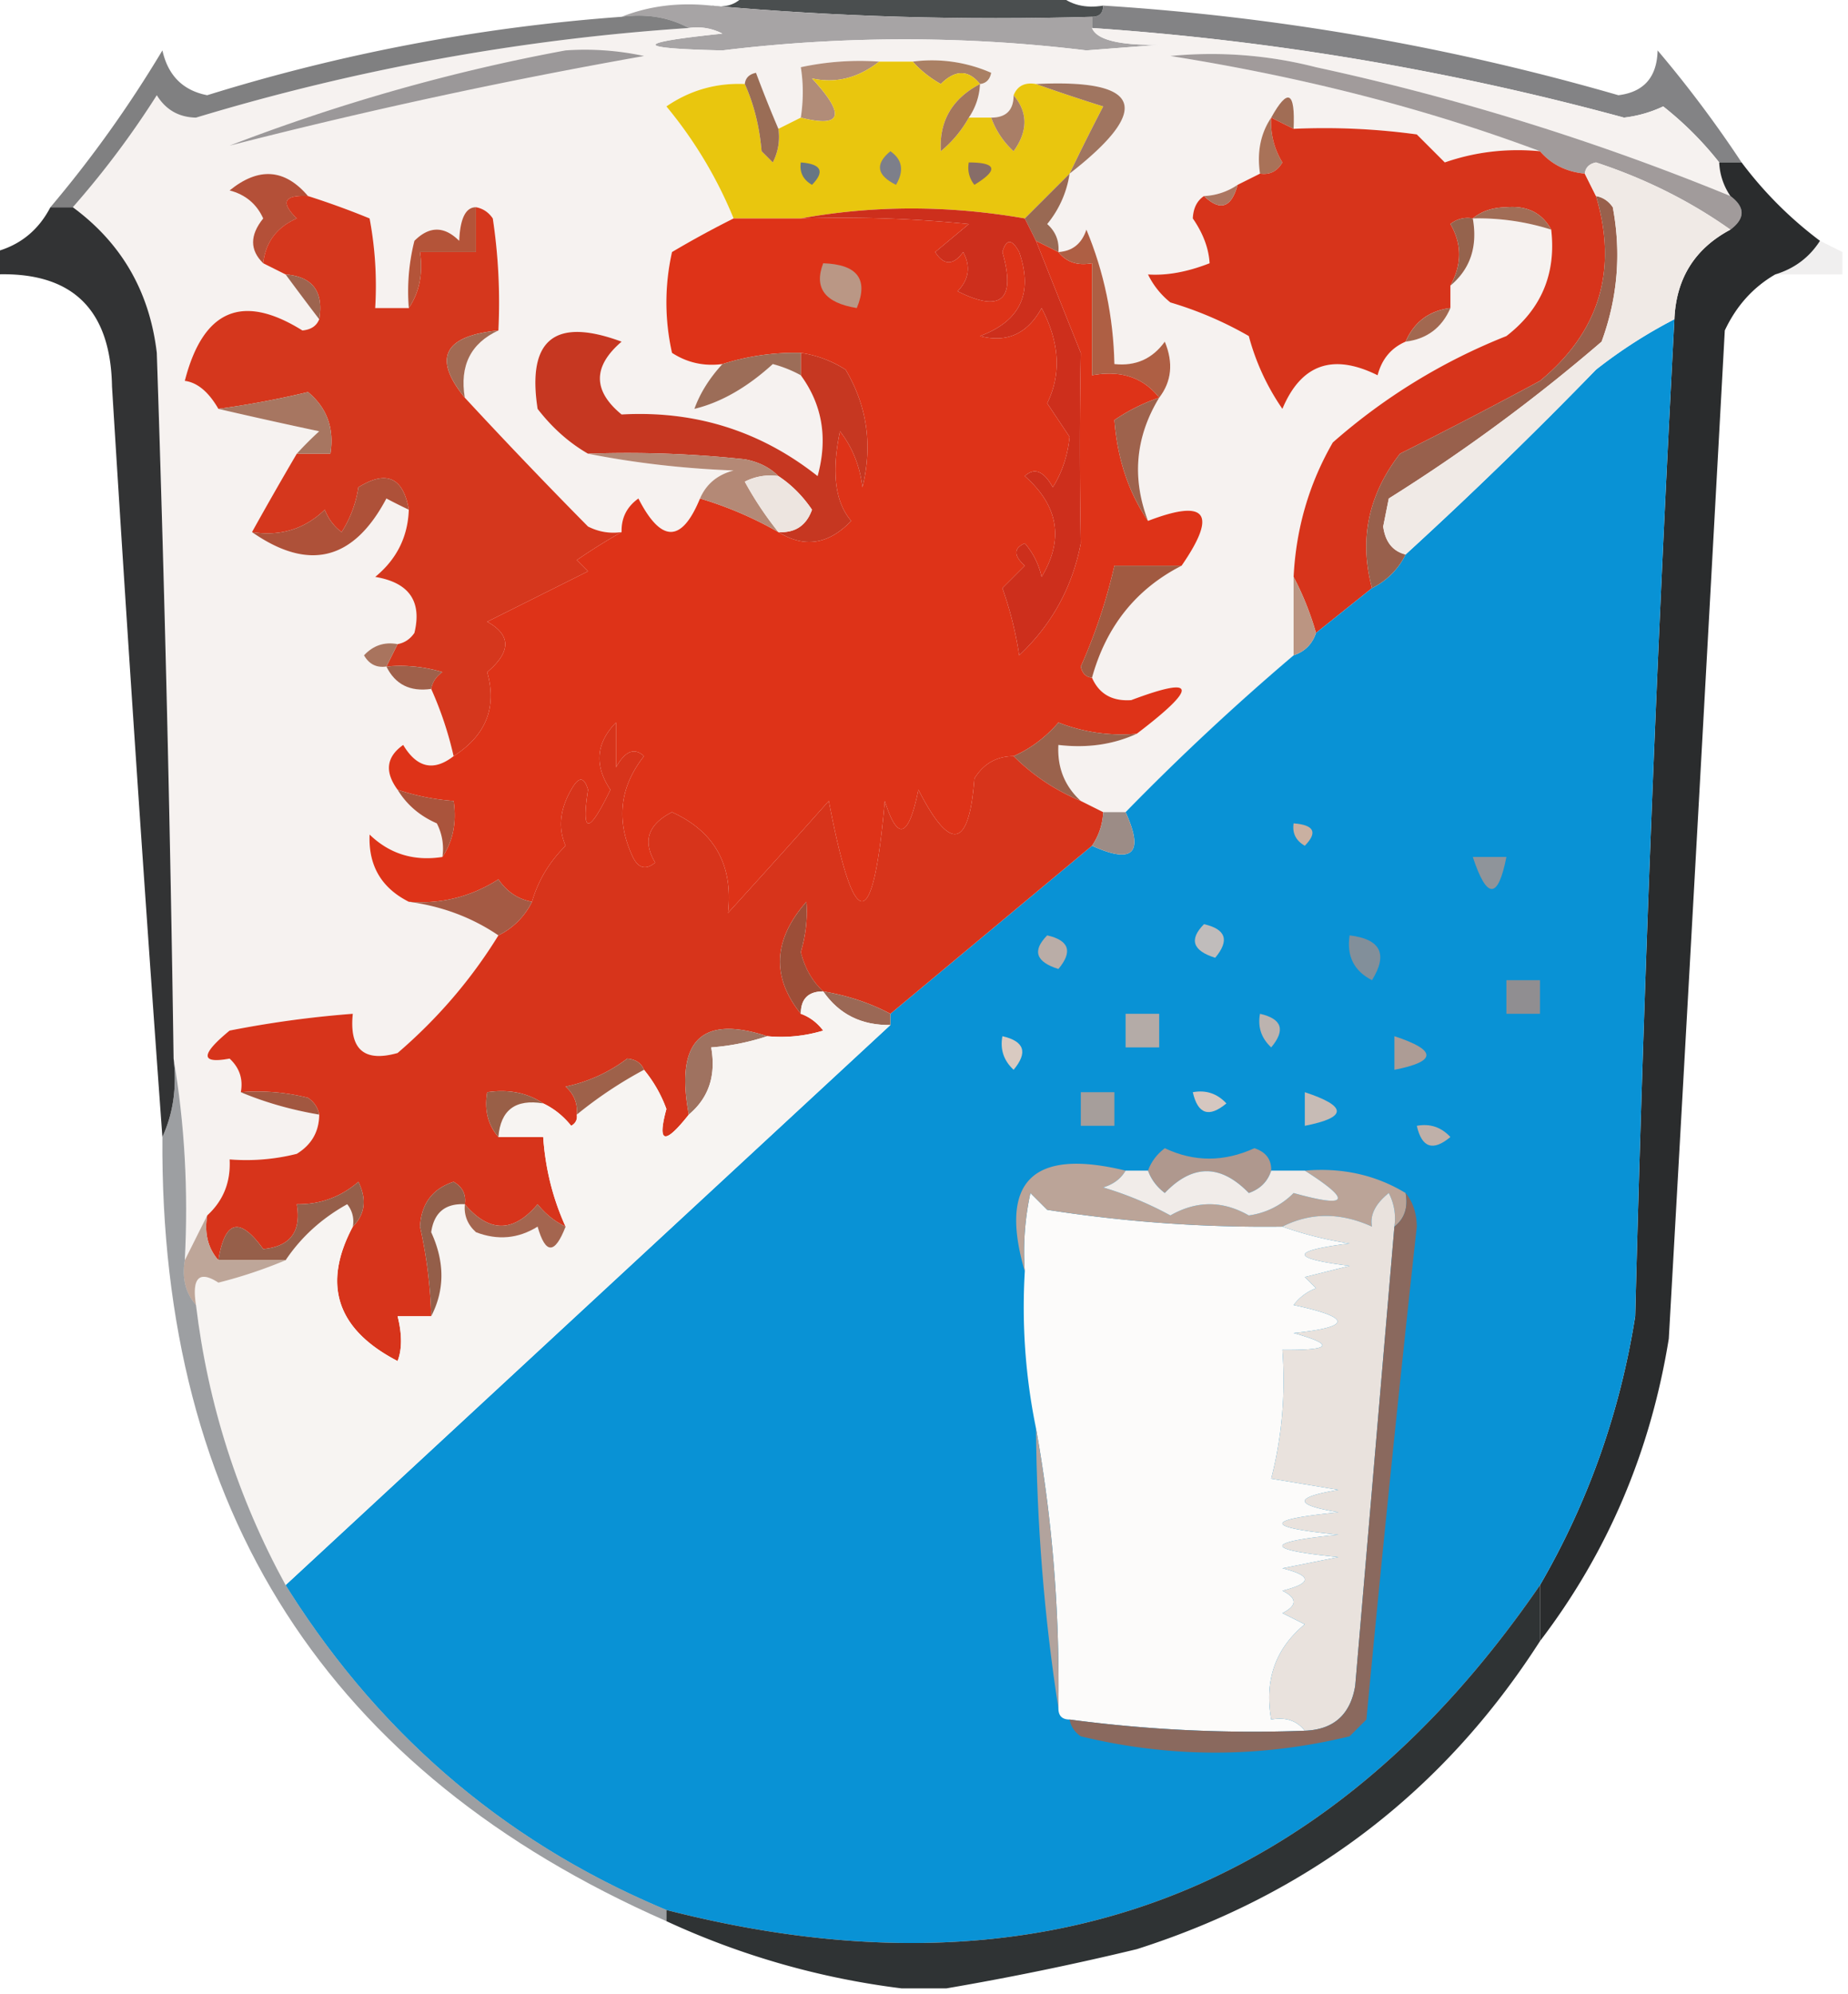 <svg xmlns="http://www.w3.org/2000/svg" width="165" height="178" style="shape-rendering:geometricPrecision;text-rendering:geometricPrecision;image-rendering:optimizeQuality;fill-rule:evenodd;clip-rule:evenodd"><path style="opacity:1" fill="#4a4e4f" d="M66.5-.5h28c1.068.934 2.401 1.268 4 1 0 .667-.333 1-1 1-11.512.328-22.846-.005-34-1 1.291.237 2.291-.096 3-1z"/><path style="opacity:.775" fill="#606062" d="M98.5.5a214.256 214.256 0 0 1 46 8c2.278-.281 3.445-1.615 3.5-4a105.365 105.365 0 0 1 7.5 10h-2a29.944 29.944 0 0 0-5-5 11.248 11.248 0 0 1-3.5 1 243.937 243.937 0 0 0-47.5-8v-1c.667 0 1-.333 1-1z"/><path style="opacity:1" fill="#a7a4a5" d="M55.5 1.5c2.448-.973 5.115-1.306 8-1 11.154.995 22.488 1.328 34 1v1c.416 1.05 2.416 1.55 6 1.5l-6.5.5a134.189 134.189 0 0 0-32.5 0c-7.96-.176-7.96-.676 0-1.5a4.932 4.932 0 0 0-3-.5c-1.765-.961-3.765-1.295-6-1z"/><path style="opacity:1" fill="#f6f2f0" d="M61.5 2.5a4.932 4.932 0 0 1 3 .5c-7.96.824-7.96 1.324 0 1.5a134.189 134.189 0 0 1 32.5 0l6.5-.5c-3.584.05-5.584-.45-6-1.5a243.937 243.937 0 0 1 47.5 8 11.248 11.248 0 0 0 3.5-1 29.944 29.944 0 0 1 5 5 5.727 5.727 0 0 0 1 3 220.462 220.462 0 0 0-37-11.5 37.628 37.628 0 0 0-13-1c11.944 1.897 22.944 4.73 33 8.5-2.948-.277-5.781.056-8.5 1l-2.5-2.5a60.94 60.94 0 0 0-11-.5c.155-3.353-.512-3.686-2-1-.951 1.419-1.284 3.085-1 5l-2 1a5.728 5.728 0 0 1-3 1c-.624.417-.957 1.084-1 2 .923 1.336 1.423 2.67 1.5 4-1.994.78-3.828 1.113-5.5 1a7.253 7.253 0 0 0 2 2.5 32.52 32.52 0 0 1 7 3 20.85 20.85 0 0 0 3 6.5c1.67-3.985 4.504-4.985 8.5-3 .377-1.442 1.21-2.442 2.5-3 1.904-.238 3.238-1.238 4-3v-2c1.78-1.49 2.446-3.49 2-6a21.445 21.445 0 0 1 7 1c.453 3.926-.88 7.092-4 9.5a52.939 52.939 0 0 0-15.5 9.5c-2.118 3.672-3.284 7.672-3.5 12v7a218.563 218.563 0 0 0-15 14h-2l-2-1c-1.442-1.32-2.109-2.986-2-5 2.56.302 4.893-.032 7-1 5.51-4.197 5.344-5.197-.5-3-1.7.113-2.866-.553-3.5-2 1.271-4.59 3.938-7.923 8-10 3.227-4.674 2.227-6.007-3-4-1.457-3.835-1.124-7.502 1-11 1.113-1.446 1.28-3.113.5-5-1.11 1.537-2.61 2.203-4.5 2-.09-4.217-.923-8.217-2.5-12-.417 1.256-1.25 1.923-2.5 2 .086-.996-.248-1.83-1-2.5a9.173 9.173 0 0 0 2-4.5c7.437-5.794 6.437-8.46-3-8-.992-.172-1.658.162-2 1 0 1.333-.667 2-2 2h-2a5.728 5.728 0 0 0 1-3c.543-.06.876-.393 1-1a13.117 13.117 0 0 0-7-1h-3a24.936 24.936 0 0 0-7 .5c.236 1.45.236 2.95 0 4.5l-2 1a111.254 111.254 0 0 1-2-5c-.607.124-.94.457-1 1-2.559-.11-4.892.556-7 2a38.453 38.453 0 0 1 6 10 87.289 87.289 0 0 0-5.5 3c-.667 3-.667 6 0 9 1.356.88 2.856 1.214 4.5 1-1.167 1.273-2 2.606-2.5 4 2.37-.575 4.703-1.909 7-4 .902.243 1.735.577 2.5 1 1.927 2.637 2.427 5.637 1.5 9-5.096-4.031-10.93-5.865-17.5-5.5-2.58-2.12-2.58-4.287 0-6.5-5.956-2.206-8.456-.206-7.5 6 1.307 1.692 2.807 3.025 4.5 4 4.147.825 8.48 1.325 13 1.5-1.442.377-2.442 1.21-3 2.5-1.634 3.976-3.467 3.976-5.5 0-1.039.744-1.539 1.744-1.5 3a4.932 4.932 0 0 1-3-.5 485.685 485.685 0 0 1-11-11.5c-.472-2.858.528-4.858 3-6a50.441 50.441 0 0 0-.5-10c-.383-.556-.883-.89-1.5-1-.917-.006-1.417.994-1.5 3-1.333-1.333-2.667-1.333-4 0a18.436 18.436 0 0 0-.5 6h-3a32.437 32.437 0 0 0-.5-8 71.915 71.915 0 0 0-5.5-2c-2.073-2.44-4.406-2.607-7-.5 1.41.368 2.41 1.201 3 2.5-1.205 1.495-1.205 2.828 0 4l2 1a303.438 303.438 0 0 0 3 4c-.235.597-.735.93-1.5 1-5.37-3.351-8.87-1.851-10.5 4.5 1.122.147 2.122.98 3 2.5 2.858.666 5.858 1.333 9 2a30.943 30.943 0 0 0-2 2 335.654 335.654 0 0 0-4 7c5.072 3.535 9.072 2.535 12-3 .684.363 1.35.696 2 1-.085 2.429-1.085 4.429-3 6 3.022.504 4.189 2.17 3.5 5-.383.556-.883.89-1.5 1-1.175-.219-2.175.114-3 1 .457.797 1.124 1.13 2 1 .787 1.604 2.12 2.27 4 2a31.705 31.705 0 0 1 2 6c-1.774 1.381-3.274 1.048-4.5-1-1.51 1.064-1.677 2.397-.5 4 .815 1.337 1.981 2.337 3.5 3 .483.948.65 1.948.5 3-2.544.396-4.711-.271-6.5-2-.119 2.764 1.048 4.764 3.5 6 2.977.402 5.643 1.402 8 3-2.416 3.922-5.416 7.422-9 10.5-2.99.847-4.324-.32-4-3.5a93.554 93.554 0 0 0-11 1.5c-2.612 2.151-2.612 2.985 0 2.5.886.825 1.219 1.825 1 3 2.157.907 4.49 1.573 7 2-.01 1.517-.677 2.684-2 3.5a18.452 18.452 0 0 1-6 .5c.108 2.014-.558 3.68-2 5l-2 4c.323-6.19-.01-12.19-1-18-.3-21.003-.8-42.003-1.5-63-.643-5.46-3.143-9.794-7.5-13a79.923 79.923 0 0 0 7.5-10c.804 1.304 1.97 1.971 3.5 2a196.675 196.675 0 0 1 44-8z"/><path style="opacity:.784" fill="#5d5d5f" d="M55.5 1.5c2.235-.295 4.235.039 6 1a196.675 196.675 0 0 0-44 8c-1.53-.029-2.696-.696-3.5-2a79.923 79.923 0 0 1-7.5 10h-2c3.696-4.37 7.03-9.037 10-14 .503 2.244 1.837 3.578 4 4a164.832 164.832 0 0 1 37-7z"/><path style="opacity:1" fill="#9b9899" d="M50.5 4.5c2.357-.163 4.69.003 7 .5a498.047 498.047 0 0 0-37 8c9.856-3.791 19.856-6.625 30-8.5z"/><path style="opacity:1" fill="#b18c78" d="M78.5 5.5c-1.885 1.471-3.885 1.971-6 1.5 3.03 3.272 2.697 4.439-1 3.5.236-1.55.236-3.05 0-4.5a24.936 24.936 0 0 1 7-.5z"/><path style="opacity:1" fill="#aa8064" d="M81.5 5.5a13.117 13.117 0 0 1 7 1c-.124.607-.457.94-1 1-1.042-1.291-2.208-1.291-3.5 0-.995-.566-1.828-1.233-2.5-2z"/><path style="opacity:1" fill="#e9c60e" d="M78.5 5.5h3c.672.767 1.505 1.434 2.5 2 1.292-1.291 2.458-1.291 3.5 0-2.482 1.304-3.649 3.304-3.5 6a10.521 10.521 0 0 0 2.5-3h2a7.467 7.467 0 0 0 2 3c1.288-1.799 1.288-3.465 0-5 .342-.838 1.008-1.172 2-1 1.87.665 3.87 1.331 6 2a199.631 199.631 0 0 0-3 6l-4 4c-6.816-1.185-13.483-1.185-20 0h-6a38.453 38.453 0 0 0-6-10c2.108-1.444 4.441-2.11 7-2 .81 1.792 1.31 3.792 1.5 6l1 1c.483-.948.65-1.948.5-3l2-1c3.697.939 4.03-.228 1-3.5 2.115.471 4.115-.029 6-1.5z"/><path style="opacity:1" fill="#a19b9b" d="M154.5 17.5c1.333 1 1.333 2 0 3-3.597-2.55-7.597-4.55-12-6-.607.124-.94.457-1 1-1.653-.16-2.986-.826-4-2-10.056-3.77-21.056-6.603-33-8.5a37.628 37.628 0 0 1 13 1 220.462 220.462 0 0 1 37 11.5z"/><path style="opacity:1" fill="#9a6d56" d="M66.5 7.5c.06-.543.393-.876 1-1 .67 1.791 1.337 3.458 2 5a4.932 4.932 0 0 1-.5 3l-1-1c-.19-2.208-.69-4.208-1.5-6z"/><path style="opacity:1" fill="#a16d55" d="m115.5 11.5-2-1c1.488-2.686 2.155-2.353 2 1z"/><path style="opacity:1" fill="#a07560" d="M92.5 7.5c9.437-.46 10.437 2.206 3 8a199.631 199.631 0 0 1 3-6 168.84 168.84 0 0 1-6-2z"/><path style="opacity:1" fill="#a4765d" d="M87.5 7.5a5.728 5.728 0 0 1-1 3 10.521 10.521 0 0 1-2.5 3c-.149-2.696 1.018-4.696 3.5-6z"/><path style="opacity:1" fill="#a97e67" d="M90.5 8.5c1.288 1.535 1.288 3.201 0 5a7.467 7.467 0 0 1-2-3c1.333 0 2-.667 2-2z"/><path style="opacity:1" fill="#a97258" d="M113.5 10.5a6.845 6.845 0 0 0 1 4c-.457.797-1.124 1.13-2 1-.284-1.915.049-3.581 1-5z"/><path style="opacity:1" fill="#d7341b" d="m113.5 10.5 2 1a60.94 60.94 0 0 1 11 .5l2.5 2.5c2.719-.944 5.552-1.277 8.5-1 1.014 1.174 2.347 1.84 4 2l1 2c1.969 6.627.303 12.127-5 16.5a463.989 463.989 0 0 1-12.5 6.5c-2.832 3.661-3.665 7.661-2.5 12l-5 4a26.332 26.332 0 0 0-2-5c.216-4.328 1.382-8.328 3.5-12a52.939 52.939 0 0 1 15.5-9.5c3.12-2.408 4.453-5.574 4-9.5-.812-1.493-2.145-2.16-4-2-1.226.02-2.226.353-3 1a2.427 2.427 0 0 0-2 .5c1.036 1.776 1.036 3.609 0 5.5v2c-1.904.238-3.238 1.238-4 3-1.29.558-2.123 1.558-2.5 3-3.996-1.985-6.83-.985-8.5 3a20.85 20.85 0 0 1-3-6.5 32.52 32.52 0 0 0-7-3 7.253 7.253 0 0 1-2-2.5c1.672.113 3.506-.22 5.5-1-.077-1.33-.577-2.664-1.5-4 .043-.916.376-1.583 1-2 1.447 1.385 2.447 1.052 3-1l2-1c.876.13 1.543-.203 2-1a6.845 6.845 0 0 1-1-4z"/><path style="opacity:1" fill="#677684" d="M71.5 14.5c1.837.14 2.17.806 1 2-.797-.457-1.13-1.124-1-2z"/><path style="opacity:1" fill="#7d7f8a" d="M79.5 13.5c1.073.75 1.24 1.75.5 3-1.728-.852-1.895-1.852-.5-3z"/><path style="opacity:1" fill="#876d68" d="M86.5 14.5c2.5.01 2.668.678.5 2a2.428 2.428 0 0 1-.5-2z"/><path style="opacity:1" fill="#b45038" d="M27.5 17.5c-2.148-.11-2.481.556-1 2-1.788.783-2.788 2.116-3 4-1.205-1.172-1.205-2.505 0-4-.59-1.299-1.59-2.132-3-2.5 2.594-2.107 4.927-1.94 7 .5z"/><path style="opacity:.998" fill="#2a2c2d" d="M153.5 14.5h2c2 2.667 4.333 5 7 7-.948 1.478-2.281 2.478-4 3-1.975 1.146-3.475 2.813-4.5 5a46491.32 46491.32 0 0 1-5 90c-1.628 10.085-5.461 19.085-11.5 27v-5c4.306-7.416 7.14-15.416 8.5-24a3271.443 3271.443 0 0 1 3.5-89c.152-3.64 1.818-6.307 5-8 1.333-1 1.333-2 0-3a5.727 5.727 0 0 1-1-3z"/><path style="opacity:1" fill="#d5371d" d="M27.5 17.5a71.915 71.915 0 0 1 5.5 2c.497 2.646.664 5.313.5 8h3c.951-1.419 1.285-3.085 1-5h5v-4c.617.11 1.117.444 1.5 1 .498 3.317.665 6.65.5 10-4.882.482-5.882 2.482-3 6a485.685 485.685 0 0 0 11 11.5c.948.483 1.948.65 3 .5a51.209 51.209 0 0 0-4 2.5l1 1-9 4.5c2.145 1.182 2.145 2.682 0 4.5.89 3.15-.11 5.65-3 7.5a31.705 31.705 0 0 0-2-6c.11-.617.444-1.117 1-1.5-1.634-.493-3.3-.66-5-.5l1-2c.617-.11 1.117-.444 1.5-1 .689-2.83-.478-4.496-3.5-5 1.915-1.571 2.915-3.571 3-6-.499-2.89-1.999-3.556-4.5-2a10.253 10.253 0 0 1-1.5 4 4.452 4.452 0 0 1-1.5-2c-1.789 1.729-3.956 2.396-6.5 2a335.654 335.654 0 0 1 4-7h3c.359-2.266-.308-4.1-2-5.5a82.511 82.511 0 0 1-8 1.5c-.878-1.52-1.878-2.353-3-2.5 1.63-6.351 5.13-7.851 10.5-4.5.765-.07 1.265-.403 1.5-1 .412-2.473-.588-3.806-3-4l-2-1c.212-1.884 1.212-3.217 3-4-1.481-1.444-1.148-2.11 1-2z"/><path style="opacity:1" fill="#ac7661" d="M110.5 16.5c-.553 2.052-1.553 2.385-3 1a5.728 5.728 0 0 0 3-1z"/><path style="opacity:.995" fill="#323334" d="M4.5 18.5h2c4.357 3.206 6.857 7.54 7.5 13 .7 20.997 1.2 41.997 1.5 63 .302 2.56-.032 4.893-1 7a6016.604 6016.604 0 0 1-4.5-67c-.12-6.954-3.62-10.288-10.5-10v-2c2.249-.58 3.915-1.913 5-4z"/><path style="opacity:1" fill="#996953" d="M95.5 15.5a9.173 9.173 0 0 1-2 4.5c.752.67 1.086 1.504 1 2.5l-2-1-1-2 4-4z"/><path style="opacity:1" fill="#a16d56" d="M131.5 19.5c.774-.647 1.774-.98 3-1 1.855-.16 3.188.507 4 2a21.445 21.445 0 0 0-7-1z"/><path style="opacity:1" fill="#de3318" d="M65.5 19.5h6c5.011-.166 10.011 0 15 .5l-3 2.5c.774 1.211 1.607 1.211 2.5 0 .684 1.284.517 2.45-.5 3.5 3.888 1.95 5.221.783 4-3.5.346-1.196.846-1.196 1.5 0 1.271 3.666.104 6.166-3.5 7.5 2.403.63 4.237-.203 5.5-2.5 1.61 3.063 1.777 5.896.5 8.5l2 3c-.176 1.692-.676 3.192-1.5 4.5-.811-1.46-1.645-1.793-2.5-1 3.012 2.655 3.512 5.655 1.5 9a6.807 6.807 0 0 0-1.5-3c-1.006.438-1.006 1.104 0 2l-2 2a32.412 32.412 0 0 1 1.5 6c2.909-2.742 4.742-6.075 5.5-10a457.462 457.462 0 0 1 0-17c-1.347-3.348-2.68-6.68-4-10l2 1c.709.904 1.709 1.237 3 1v10c2.582-.475 4.582.192 6 2a16.314 16.314 0 0 0-4 2c.267 3.461 1.268 6.461 3 9 5.227-2.007 6.227-.674 3 4h-6a48.429 48.429 0 0 1-3 9c.124.607.457.94 1 1 .634 1.447 1.8 2.113 3.5 2 5.844-2.197 6.01-1.197.5 3a15.42 15.42 0 0 1-7-1c-1.142 1.326-2.475 2.326-4 3-1.517.01-2.684.677-3.5 2-.473 6.264-2.14 6.597-5 1-.866 4.306-1.866 4.64-3 1-1.051 11.944-2.718 11.944-5 0a1078.667 1078.667 0 0 1-9 10c.474-4.268-1.193-7.268-5-9-2.147 1.096-2.647 2.596-1.5 4.5-.832.688-1.498.521-2-.5-1.515-3.237-1.181-6.237 1-9-.855-.793-1.689-.46-2.5 1v-4c-1.788 1.833-1.954 3.833-.5 6-1.941 4.008-2.608 4.008-2 0-.346-1.196-.846-1.196-1.5 0-1.02 1.77-1.186 3.436-.5 5-1.452 1.44-2.452 3.106-3 5-1.235-.221-2.235-.888-3-2-2.443 1.555-5.11 2.222-8 2-2.452-1.236-3.619-3.236-3.5-6 1.789 1.729 3.956 2.396 6.5 2 .951-1.419 1.285-3.085 1-5a20.677 20.677 0 0 1-5-1c-1.177-1.603-1.01-2.936.5-4 1.226 2.048 2.726 2.381 4.5 1 2.89-1.85 3.89-4.35 3-7.5 2.145-1.818 2.145-3.318 0-4.5l9-4.5-1-1a51.209 51.209 0 0 1 4-2.5c-.039-1.256.461-2.256 1.5-3 2.033 3.976 3.866 3.976 5.5 0a32.897 32.897 0 0 1 7 3c2.317 1.442 4.484 1.108 6.5-1-1.442-1.675-1.775-4.342-1-8 1.117 1.45 1.784 3.116 2 5 .928-3.744.428-7.244-1.5-10.5a10.123 10.123 0 0 0-4-1.5 21.445 21.445 0 0 0-7 1c-1.644.214-3.144-.12-4.5-1-.667-3-.667-6 0-9a87.289 87.289 0 0 1 5.5-3z"/><path style="opacity:1" fill="#b45439" d="M42.5 18.5v4h-5c.285 1.915-.049 3.581-1 5a18.436 18.436 0 0 1 .5-6c1.333-1.333 2.667-1.333 4 0 .083-2.006.583-3.006 1.5-3z"/><path style="opacity:1" fill="#95634d" d="M131.5 19.5c.446 2.51-.22 4.51-2 6 1.036-1.891 1.036-3.724 0-5.5a2.427 2.427 0 0 1 2-.5z"/><path style="opacity:1" fill="#ae5f44" d="M103.5 35.5c-1.418-1.808-3.418-2.475-6-2v-10c-1.291.237-2.291-.096-3-1 1.25-.077 2.083-.744 2.5-2 1.577 3.783 2.41 7.783 2.5 12 1.89.203 3.39-.463 4.5-2 .78 1.887.613 3.554-.5 5z"/><path style="opacity:.18" fill="#afaba9" d="m162.5 21.5 2 1v2h-6c1.719-.522 3.052-1.522 4-3z"/><path style="opacity:1" fill="#9d644f" d="M25.5 24.5c2.412.194 3.412 1.527 3 4a303.438 303.438 0 0 1-3-4z"/><path style="opacity:1" fill="#ba9785" d="M73.5 23.5c3.064.103 4.064 1.436 3 4-2.85-.463-3.85-1.796-3-4z"/><path style="opacity:1" fill="#a26850" d="M129.5 27.5c-.762 1.762-2.096 2.762-4 3 .762-1.762 2.096-2.762 4-3z"/><path style="opacity:1" fill="#0992d5" d="M149.5 28.5a3271.443 3271.443 0 0 0-3.5 89c-1.36 8.584-4.194 16.584-8.5 24-19.085 27.773-45.085 37.439-78 29-14.327-5.981-25.66-15.648-34-29l54-50v-1c6.006-5.007 12.006-10.007 18-15 3.667 1.667 4.667.667 3-3a218.563 218.563 0 0 1 15-14c1-.333 1.667-1 2-2l5-4a6.544 6.544 0 0 0 3-3 398.642 398.642 0 0 0 17-16.5 43.87 43.87 0 0 1 7-4.5z"/><path style="opacity:1" fill="#a26a53" d="M44.5 29.5c-2.472 1.142-3.472 3.142-3 6-2.882-3.518-1.882-5.518 3-6z"/><path style="opacity:1" fill="#98604c" d="M142.5 17.5c.617.11 1.117.444 1.5 1 .767 4.093.434 8.093-1 12a156.997 156.997 0 0 1-19 14l-.5 2.5c.184 1.376.851 2.209 2 2.5a6.544 6.544 0 0 1-3 3c-1.165-4.339-.332-8.339 2.5-12a463.989 463.989 0 0 0 12.5-6.5c5.303-4.373 6.969-9.873 5-16.5z"/><path style="opacity:1" fill="#a77661" d="M26.5 40.5a30.943 30.943 0 0 1 2-2 471.119 471.119 0 0 1-9-2c2.8-.389 5.467-.889 8-1.5 1.692 1.4 2.359 3.234 2 5.5h-3z"/><path style="opacity:1" fill="#9e624c" d="M103.5 35.5c-2.124 3.498-2.457 7.165-1 11-1.732-2.539-2.733-5.539-3-9a16.314 16.314 0 0 1 4-2z"/><path style="opacity:1" fill="#f0eae6" d="M154.5 20.5c-3.182 1.693-4.848 4.36-5 8a43.87 43.87 0 0 0-7 4.5 398.642 398.642 0 0 1-17 16.5c-1.149-.291-1.816-1.124-2-2.5l.5-2.5a156.997 156.997 0 0 0 19-14c1.434-3.907 1.767-7.907 1-12-.383-.556-.883-.89-1.5-1l-1-2c.06-.543.393-.876 1-1 4.403 1.45 8.403 3.45 12 6z"/><path style="opacity:1" fill="#c63721" d="M71.5 33.5v-2c1.422.209 2.755.709 4 1.5 1.928 3.256 2.428 6.756 1.5 10.5-.216-1.884-.883-3.55-2-5-.775 3.658-.442 6.325 1 8-2.016 2.108-4.183 2.442-6.5 1 1.495.085 2.495-.581 3-2-.84-1.235-1.84-2.235-3-3-.763-.768-1.763-1.268-3-1.5a98.433 98.433 0 0 0-14-.5c-1.693-.975-3.193-2.308-4.5-4-.956-6.206 1.544-8.206 7.5-6-2.58 2.213-2.58 4.38 0 6.5 6.57-.365 12.404 1.469 17.5 5.5.927-3.363.427-6.363-1.5-9z"/><path style="opacity:1" fill="#9c6d58" d="M71.5 31.5v2a11.104 11.104 0 0 0-2.5-1c-2.297 2.091-4.63 3.425-7 4 .5-1.394 1.333-2.727 2.5-4a21.445 21.445 0 0 1 7-1z"/><path style="opacity:1" fill="#b48976" d="M52.5 40.5c4.678-.166 9.345 0 14 .5 1.237.232 2.237.732 3 1.5a4.932 4.932 0 0 0-3 .5 30.85 30.85 0 0 0 3 4.5 32.897 32.897 0 0 0-7-3c.558-1.29 1.558-2.123 3-2.5-4.52-.175-8.853-.675-13-1.5z"/><path style="opacity:1" fill="#ede5e0" d="M69.5 42.5c1.16.765 2.16 1.765 3 3-.505 1.419-1.505 2.085-3 2a30.85 30.85 0 0 1-3-4.5 4.932 4.932 0 0 1 3-.5z"/><path style="opacity:1" fill="#ae5139" d="M36.5 45.5a44.358 44.358 0 0 1-2-1c-2.928 5.535-6.928 6.535-12 3 2.544.396 4.711-.271 6.5-2a4.452 4.452 0 0 0 1.5 2 10.253 10.253 0 0 0 1.5-4c2.501-1.556 4.001-.89 4.5 2z"/><path style="opacity:1" fill="#cd2f1c" d="M71.5 19.5c6.517-1.185 13.184-1.185 20 0l1 2c1.32 3.32 2.653 6.652 4 10a457.462 457.462 0 0 0 0 17c-.758 3.925-2.591 7.258-5.5 10a32.412 32.412 0 0 0-1.5-6l2-2c-1.006-.896-1.006-1.562 0-2a6.807 6.807 0 0 1 1.5 3c2.012-3.345 1.512-6.345-1.5-9 .855-.793 1.689-.46 2.5 1 .824-1.308 1.324-2.808 1.5-4.5l-2-3c1.277-2.604 1.11-5.437-.5-8.5-1.263 2.297-3.097 3.13-5.5 2.5 3.604-1.334 4.771-3.834 3.5-7.5-.654-1.196-1.154-1.196-1.5 0 1.221 4.283-.112 5.45-4 3.5 1.017-1.05 1.184-2.216.5-3.5-.893 1.211-1.726 1.211-2.5 0l3-2.5c-4.989-.5-9.989-.666-15-.5z"/><path style="opacity:1" fill="#a15a41" d="M105.5 50.5c-4.062 2.077-6.729 5.41-8 10-.543-.06-.876-.393-1-1a48.429 48.429 0 0 0 3-9h6z"/><path style="opacity:1" fill="#bb9582" d="M115.5 51.5a26.332 26.332 0 0 1 2 5c-.333 1-1 1.667-2 2v-7z"/><path style="opacity:1" fill="#a9745e" d="m35.5 57.5-1 2c-.876.13-1.543-.203-2-1 .825-.886 1.825-1.219 3-1z"/><path style="opacity:1" fill="#9f604a" d="M34.5 59.5c1.7-.16 3.366.007 5 .5-.556.383-.89.883-1 1.5-1.88.27-3.213-.396-4-2z"/><path style="opacity:1" fill="#9a624c" d="M101.5 65.5c-2.107.968-4.44 1.302-7 1-.109 2.014.558 3.68 2 5a18.466 18.466 0 0 1-6-4c1.525-.674 2.858-1.674 4-3a15.42 15.42 0 0 0 7 1z"/><path style="opacity:1" fill="#aa543c" d="M35.5 70.5c1.617.538 3.284.871 5 1 .285 1.915-.049 3.581-1 5a4.932 4.932 0 0 0-.5-3c-1.519-.663-2.685-1.663-3.5-3z"/><path style="opacity:1" fill="#d7341b" d="M90.5 67.5a18.466 18.466 0 0 0 6 4l2 1a5.728 5.728 0 0 1-1 3c-5.994 4.993-11.994 9.993-18 15-1.802-.958-3.802-1.625-6-2-.972-.9-1.638-2.066-2-3.5.45-1.55.617-3.05.5-4.5-2.97 3.384-3.137 6.717-.5 10 .79.283 1.456.783 2 1.5-1.634.493-3.3.66-5 .5-5.892-1.922-8.225.412-7 7-2.167 2.742-2.834 2.576-2-.5a11.81 11.81 0 0 0-2-3.5c-.235-.597-.735-.93-1.5-1a13.754 13.754 0 0 1-5.5 2.5c.752.67 1.086 1.504 1 2.5.065.438-.101.772-.5 1-.708-.88-1.542-1.547-2.5-2-1.419-.951-3.085-1.284-5-1-.268 1.599.066 2.932 1 4h4c.194 2.83.86 5.496 2 8-.958-.453-1.792-1.119-2.5-2-2.156 2.561-4.323 2.561-6.5 0 .13-.876-.203-1.543-1-2-1.884.615-2.884 1.948-3 4a41.28 41.28 0 0 1 1 8h-3c.406 1.609.406 2.943 0 4-5.425-2.813-6.758-6.813-4-12 1.098-1.101 1.265-2.434.5-4-1.584 1.361-3.418 2.028-5.5 2 .415 2.448-.585 3.781-3 4-2.096-2.913-3.43-2.58-4 1-.934-1.068-1.268-2.401-1-4 1.442-1.32 2.108-2.986 2-5a18.452 18.452 0 0 0 6-.5c1.323-.816 1.99-1.983 2-3.5-.11-.617-.444-1.117-1-1.5a18.436 18.436 0 0 0-6-.5c.219-1.175-.114-2.175-1-3-2.612.485-2.612-.349 0-2.5a93.554 93.554 0 0 1 11-1.5c-.324 3.18 1.01 4.347 4 3.5 3.584-3.078 6.584-6.578 9-10.5a6.541 6.541 0 0 0 3-3c.548-1.894 1.548-3.56 3-5-.686-1.564-.52-3.23.5-5 .654-1.196 1.154-1.196 1.5 0-.608 4.008.059 4.008 2 0-1.454-2.167-1.288-4.167.5-6v4c.811-1.46 1.645-1.793 2.5-1-2.181 2.763-2.515 5.763-1 9 .502 1.021 1.168 1.188 2 .5-1.147-1.904-.647-3.404 1.5-4.5 3.807 1.732 5.474 4.732 5 9 3.045-3.341 6.045-6.674 9-10 2.282 11.944 3.949 11.944 5 0 1.134 3.64 2.134 3.306 3-1 2.86 5.597 4.527 5.264 5-1 .816-1.323 1.983-1.99 3.5-2z"/><path style="opacity:1" fill="#c9b0a1" d="M115.5 73.5c1.837.14 2.17.806 1 2-.798-.457-1.131-1.124-1-2z"/><path style="opacity:1" fill="#9c8c86" d="M98.5 72.5h2c1.667 3.667.667 4.667-3 3a5.728 5.728 0 0 0 1-3z"/><path style="opacity:1" fill="#8f949a" d="M131.5 76.5h3c-.746 3.81-1.746 3.81-3 0z"/><path style="opacity:1" fill="#a45a44" d="M47.5 80.5a6.541 6.541 0 0 1-3 3c-2.357-1.598-5.023-2.598-8-3 2.89.222 5.557-.445 8-2 .765 1.112 1.765 1.779 3 2z"/><path style="opacity:1" fill="#c0bcbb" d="M107.5 82.5c1.965.448 2.298 1.448 1 3-2.019-.633-2.353-1.633-1-3z"/><path style="opacity:1" fill="#9c4e38" d="M73.5 88.5c-1.333 0-2 .667-2 2-2.637-3.283-2.47-6.616.5-10 .117 1.45-.05 2.95-.5 4.5.362 1.434 1.028 2.6 2 3.5z"/><path style="opacity:1" fill="#baada7" d="M93.5 83.5c1.965.448 2.298 1.448 1 3-2.02-.633-2.353-1.633-1-3z"/><path style="opacity:1" fill="#828f9a" d="M120.5 83.5c2.775.334 3.441 1.667 2 4-1.611-.82-2.278-2.154-2-4z"/><path style="opacity:1" fill="#9b6855" d="M73.5 88.5c2.198.375 4.198 1.042 6 2v1c-2.589.039-4.589-.961-6-3z"/><path style="opacity:1" fill="#908e91" d="M134.5 87.5h3v3h-3v-3z"/><path style="opacity:1" fill="#9f7260" d="M68.5 92.5a20.677 20.677 0 0 1-5 1c.447 2.51-.22 4.51-2 6-1.225-6.588 1.108-8.922 7-7z"/><path style="opacity:1" fill="#f7f4f2" d="M73.5 88.5c1.411 2.039 3.411 3.039 6 3l-54 50c-4.268-7.803-6.934-16.137-8-25-.38-2.442.286-3.109 2-2a41.67 41.67 0 0 0 6-2c1.39-2.071 3.224-3.738 5.5-5 .464.594.631 1.261.5 2-2.758 5.187-1.425 9.187 4 12 .406-1.057.406-2.391 0-4h3c1.216-2.347 1.216-4.847 0-7.5.248-1.749 1.248-2.582 3-2.5-.086.996.248 1.829 1 2.5 1.94.743 3.774.576 5.5-.5.705 2.486 1.538 2.486 2.5 0-1.14-2.504-1.806-5.17-2-8h-4c.194-2.412 1.527-3.412 4-3 .958.453 1.792 1.12 2.5 2 .399-.228.565-.562.5-1a37.337 37.337 0 0 1 6-4 11.81 11.81 0 0 1 2 3.5c-.834 3.076-.167 3.242 2 .5 1.78-1.49 2.447-3.49 2-6a20.677 20.677 0 0 0 5-1c1.7.16 3.366-.007 5-.5-.544-.717-1.21-1.217-2-1.5 0-1.333.667-2 2-2z"/><path style="opacity:1" fill="#b4aba7" d="M100.5 90.5h3v3h-3v-3z"/><path style="opacity:1" fill="#bcb3af" d="M112.5 90.5c1.965.448 2.298 1.448 1 3-.886-.825-1.219-1.825-1-3z"/><path style="opacity:1" fill="#d9cac1" d="M89.5 92.5c1.965.448 2.298 1.448 1 3-.886-.825-1.219-1.825-1-3z"/><path style="opacity:1" fill="#ad9c95" d="M124.5 92.5c3.81 1.254 3.81 2.254 0 3v-3z"/><path style="opacity:1" fill="#9e614a" d="M57.5 95.5a37.337 37.337 0 0 0-6 4c.086-.996-.248-1.83-1-2.5a13.754 13.754 0 0 0 5.5-2.5c.765.07 1.265.403 1.5 1z"/><path style="opacity:1" fill="#a25740" d="M21.5 97.5a18.436 18.436 0 0 1 6 .5c.556.383.89.883 1 1.5-2.51-.427-4.843-1.093-7-2z"/><path style="opacity:1" fill="#995f47" d="M48.5 98.5c-2.473-.412-3.806.588-4 3-.934-1.068-1.268-2.401-1-4 1.915-.284 3.581.049 5 1z"/><path style="opacity:1" fill="#a69e9b" d="M96.5 97.5h3v3h-3v-3z"/><path style="opacity:1" fill="#d5c7c0" d="M106.5 97.5c1.175-.219 2.175.114 3 1-1.552 1.298-2.552.965-3-1z"/><path style="opacity:1" fill="#c7bbb5" d="M116.5 97.5c3.81 1.254 3.81 2.254 0 3v-3z"/><path style="opacity:1" fill="#bfb0a9" d="M126.5 100.5c1.175-.219 2.175.114 3 1-1.552 1.298-2.552.965-3-1z"/><path style="opacity:1" fill="#af988e" d="M113.5 104.5c-.311.978-.978 1.645-2 2-2.521-2.593-5.021-2.593-7.5 0-.717-.544-1.217-1.211-1.5-2 .283-.789.783-1.456 1.5-2 2.618 1.238 5.285 1.238 8 0 1.03.336 1.53 1.003 1.5 2z"/><path style="opacity:1" fill="#fcfbfa" d="M114.5 109.5a31.894 31.894 0 0 0 6 1.5c-5.333.667-5.333 1.333 0 2l-4 1 1 1a4.457 4.457 0 0 0-2 1.5c5.221 1.124 5.221 1.958 0 2.5 3.726 1.043 3.393 1.543-1 1.5.293 3.937-.04 7.77-1 11.5l6 1c-4 .667-4 1.333 0 2-6.667.667-6.667 1.333 0 2-6.667.667-6.667 1.333 0 2l-5 1c2.667.667 2.667 1.333 0 2 1.333.667 1.333 1.333 0 2l2 1c-2.624 2.153-3.624 4.987-3 8.5 1.291-.237 2.291.096 3 1a123.92 123.92 0 0 1-21-1c-.667 0-1-.333-1-1 .13-8.544-.537-16.877-2-25a53.787 53.787 0 0 1-1-14c-.163-2.357.003-4.69.5-7l1.5 1.5a125.782 125.782 0 0 0 21 1.5z"/><path style="opacity:1" fill="#965f4a" d="M31.5 109.5a2.427 2.427 0 0 0-.5-2c-2.276 1.262-4.11 2.929-5.5 5h-6c.57-3.58 1.904-3.913 4-1 2.415-.219 3.415-1.552 3-4 2.082.028 3.916-.639 5.5-2 .765 1.566.598 2.899-.5 4z"/><path style="opacity:1" fill="#bba498" d="M100.5 104.5c-.418.722-1.084 1.222-2 1.5a30.947 30.947 0 0 1 6 2.5c2.333-1.333 4.667-1.333 7 0a6.895 6.895 0 0 0 4-2c4.914 1.369 5.247.703 1-2 3.329-.285 6.329.382 9 2 .237 1.291-.096 2.291-1 3a4.934 4.934 0 0 0-.5-3c-1.204.971-1.704 1.971-1.5 3-2.803-1.276-5.47-1.276-8 0-7.04.087-14.04-.413-21-1.5l-1.5-1.5a24.939 24.939 0 0 0-.5 7c-2.343-8.028.657-11.028 9-9z"/><path style="opacity:1" fill="#f1ece9" d="M100.5 104.5h2c.283.789.783 1.456 1.5 2 2.479-2.593 4.979-2.593 7.5 0 1.022-.355 1.689-1.022 2-2h3c4.247 2.703 3.914 3.369-1 2a6.895 6.895 0 0 1-4 2c-2.333-1.333-4.667-1.333-7 0a30.947 30.947 0 0 0-6-2.5c.916-.278 1.582-.778 2-1.5z"/><path style="opacity:1" fill="#945e49" d="M41.5 107.5c-1.752-.082-2.752.751-3 2.5 1.216 2.653 1.216 5.153 0 7.5a41.28 41.28 0 0 0-1-8c.116-2.052 1.116-3.385 3-4 .797.457 1.13 1.124 1 2z"/><path style="opacity:1" fill="#a4654f" d="M41.5 107.5c2.177 2.561 4.344 2.561 6.5 0 .708.881 1.542 1.547 2.5 2-.962 2.486-1.795 2.486-2.5 0-1.726 1.076-3.56 1.243-5.5.5-.752-.671-1.086-1.504-1-2.5z"/><path style="opacity:1" fill="#bea699" d="M18.5 108.5c-.268 1.599.066 2.932 1 4h6a41.67 41.67 0 0 1-6 2c-1.714-1.109-2.38-.442-2 2-.934-1.068-1.268-2.401-1-4l2-4z"/><path style="opacity:1" fill="#e9e2dd" d="m124.5 109.5-3.5 41c-.432 2.572-1.932 3.906-4.5 4-.709-.904-1.709-1.237-3-1-.624-3.513.376-6.347 3-8.5l-2-1c1.333-.667 1.333-1.333 0-2 2.667-.667 2.667-1.333 0-2l5-1c-6.667-.667-6.667-1.333 0-2-6.667-.667-6.667-1.333 0-2-4-.667-4-1.333 0-2l-6-1c.96-3.73 1.293-7.563 1-11.5 4.393.043 4.726-.457 1-1.5 5.221-.542 5.221-1.376 0-2.5a4.457 4.457 0 0 1 2-1.5l-1-1 4-1c-5.333-.667-5.333-1.333 0-2a31.894 31.894 0 0 1-6-1.5c2.53-1.276 5.197-1.276 8 0-.204-1.029.296-2.029 1.5-3 .483.948.649 1.948.5 3z"/><path style="opacity:1" fill="#b2a39d" d="M92.5 127.5c1.463 8.123 2.13 16.456 2 25-1.267-8.138-1.934-16.471-2-25z"/><path style="opacity:.663" fill="#6c6f73" d="M15.5 94.5c.99 5.81 1.323 11.81 1 18-.268 1.599.066 2.932 1 4 1.066 8.863 3.732 17.197 8 25 8.34 13.352 19.673 23.019 34 29v1c-30.244-13.294-45.244-36.627-45-70 .968-2.107 1.302-4.44 1-7z"/><path style="opacity:.993" fill="#2f3334" d="M137.5 141.5v5c-8.612 13.427-20.612 22.593-36 27.5a257.872 257.872 0 0 1-17 3.5h-4a70.675 70.675 0 0 1-21-6v-1c32.915 8.439 58.915-1.227 78-29z"/><path style="opacity:1" fill="#8a695e" d="M125.5 106.5c.647.774.98 1.774 1 3a2950.712 2950.712 0 0 0-4.5 44l-1.5 1.5c-7.995 1.94-15.995 1.94-24 0-.556-.383-.89-.883-1-1.5a123.92 123.92 0 0 0 21 1c2.568-.094 4.068-1.428 4.5-4l3.5-41c.904-.709 1.237-1.709 1-3z"/></svg>